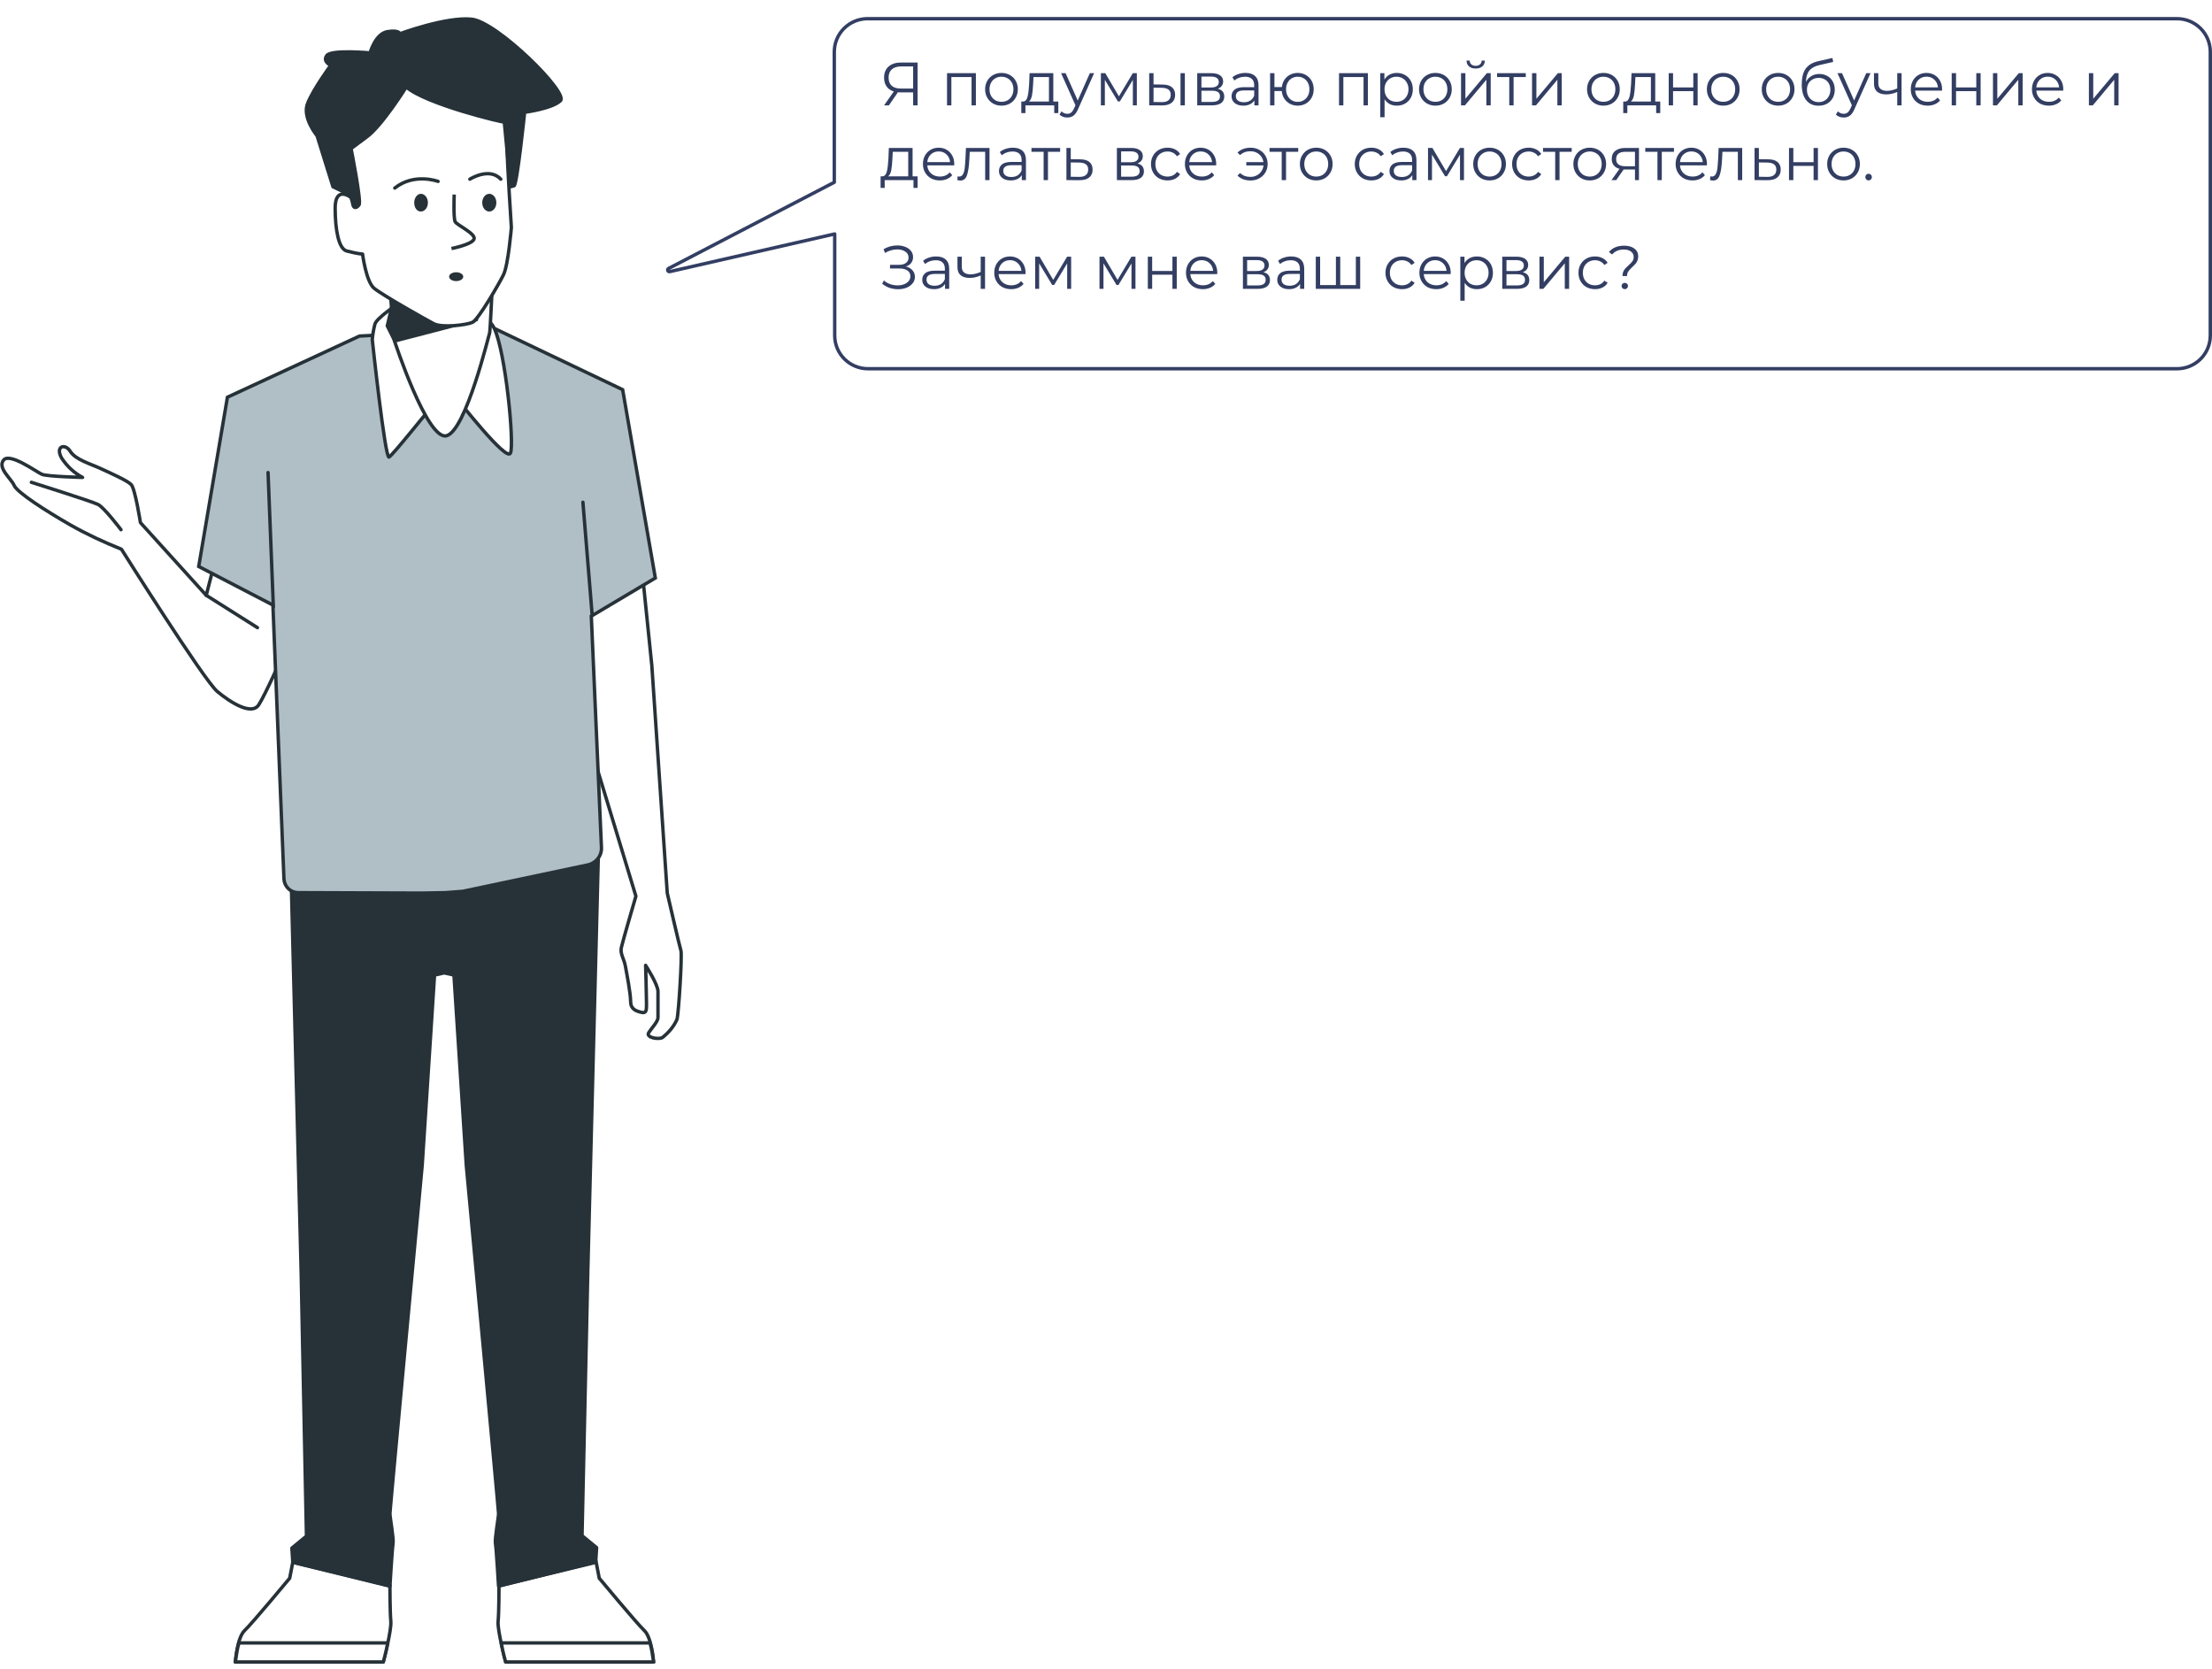 <svg width="651" height="491" viewBox="0 0 651 491" fill="none" xmlns="http://www.w3.org/2000/svg">
<path d="M86.166 459.704L85.256 464.398C85.256 464.398 74.209 477.699 72 479.786C69.79 481.872 69.27 488.914 69.27 488.914H112.808C112.808 488.914 115.278 479.786 115.018 477.047C114.758 474.309 114.758 466.615 114.758 466.615L86.166 459.704Z" fill="white" stroke="#263238" stroke-miterlimit="10"/>
<path d="M70.31 483.437C69.79 485.263 69.53 487.219 69.27 489.044H112.808C112.808 489.044 113.588 486.306 114.108 483.437H70.31Z" fill="white" stroke="#263238" stroke-linecap="round" stroke-linejoin="round"/>
<path d="M175.451 459.704L176.361 464.398C176.361 464.398 187.408 477.699 189.617 479.786C191.827 481.872 192.346 488.914 192.346 488.914H148.809C148.809 488.914 146.339 479.786 146.599 477.047C146.859 474.309 146.859 466.615 146.859 466.615L175.451 459.704Z" fill="white" stroke="#263238" stroke-miterlimit="10"/>
<path d="M191.307 483.437C191.826 485.263 192.086 487.219 192.346 489.044H148.808C148.808 489.044 148.029 486.306 147.509 483.437H191.307Z" fill="white" stroke="#263238" stroke-linecap="round" stroke-linejoin="round"/>
<path d="M172.982 374.553L176.101 251.456L131.914 242.458H129.704L85.517 251.456L88.636 374.553L90.195 452.01L85.906 455.531L86.166 459.704L114.758 466.746C114.758 466.746 115.408 455.792 115.668 454.227C115.928 452.793 114.758 446.534 114.758 445.36C114.758 444.186 124.246 342.996 124.246 342.996L127.885 286.924L130.744 286.272L133.603 286.924L137.242 342.996C137.242 342.996 146.73 444.186 146.73 445.36C146.73 446.534 145.56 452.793 145.82 454.227C146.08 455.662 146.73 466.746 146.73 466.746L175.322 459.574L175.582 455.401L171.293 451.88L172.982 374.553Z" fill="#263238" stroke="#263238" stroke-linecap="round" stroke-linejoin="round"/>
<path d="M63.812 163.045L60.693 175.172L41.328 153.786C41.328 153.786 39.769 143.746 38.599 142.572C37.429 141.398 32.751 139.312 29.632 137.878C26.512 136.443 22.224 135.27 20.664 132.792C19.105 130.314 16.115 131.358 18.195 134.878C19.754 137.226 21.834 139.182 24.303 140.486C24.303 140.486 13.906 140.225 12.347 139.573C10.787 138.921 2.859 133.053 1.04 135.4C-0.78 137.747 3.249 140.746 4.159 142.833C5.068 144.919 13.386 150.266 20.664 154.438C25.473 157.177 30.541 159.524 35.74 161.61C35.74 161.61 60.043 200.209 63.942 203.469C67.841 206.729 74.079 210.641 76.159 207.381C78.238 204.121 82.917 193.428 82.917 193.428L83.827 170.347L63.812 163.045Z" fill="white" stroke="#263238" stroke-linecap="round" stroke-linejoin="round"/>
<path d="M35.61 155.873C35.61 155.873 30.672 149.353 28.852 148.44C27.033 147.527 9.228 141.92 9.228 141.92" stroke="#263238" stroke-linecap="round" stroke-linejoin="round"/>
<path d="M60.693 175.172L75.769 184.691" stroke="#263238" stroke-linecap="round" stroke-linejoin="round"/>
<path d="M187.928 157.698L191.827 195.775L196.376 262.8C196.376 262.8 200.015 278.579 200.405 279.752C200.794 280.926 199.755 298.139 199.235 299.964C198.325 302.051 196.766 303.876 194.946 305.311C193.776 305.963 190.007 305.311 190.917 303.876C191.827 302.442 193.646 300.616 193.646 299.443V291.749C193.646 289.663 190.007 284.056 190.007 284.056C190.007 284.056 190.267 293.184 190.267 295.27C190.267 297.356 190.267 298.269 188.708 297.878C187.148 297.487 185.589 296.965 185.589 294.618C185.589 292.271 184.419 286.272 184.029 284.186C183.639 282.1 182.47 280.665 182.859 278.84C183.249 277.014 187.148 263.713 187.148 263.713L173.372 218.334L170.253 175.563L187.928 157.698Z" fill="white" stroke="#263238" stroke-linecap="round" stroke-linejoin="round"/>
<path d="M105.79 98.888L66.931 116.883L58.483 166.696L80.317 178.041L83.566 258.628C83.696 260.845 85.386 262.54 87.595 262.67L124.245 262.801L131.133 262.67L136.202 262.279L173.242 254.455C175.581 253.803 177.14 251.717 177.01 249.37L174.021 181.301L192.866 170.086L183.249 114.667L145.819 96.802L105.79 98.888Z" fill="#B0BEC5" stroke="#263238" stroke-miterlimit="10"/>
<path d="M174.281 181.04L171.552 147.788" stroke="#263238" stroke-linecap="round" stroke-linejoin="round"/>
<path d="M80.448 178.562L78.889 139.051" stroke="#263238" stroke-linecap="round" stroke-linejoin="round"/>
<path d="M117.227 89.369C117.227 89.369 110.859 93.542 110.339 95.367C109.949 96.932 109.69 98.366 109.56 99.931C109.56 99.931 113.329 135.139 114.498 134.487C115.668 133.835 125.805 121.056 127.755 118.839C129.834 116.622 133.343 116.362 134.123 117.014C134.903 117.666 149.069 136.052 150.238 133.314C151.408 130.575 148.809 103.582 145.43 96.541C142.051 89.369 120.477 86.37 117.227 89.369Z" fill="white" stroke="#263238" stroke-miterlimit="10"/>
<path d="M114.368 80.371L116.058 100.192C116.058 100.192 125.675 129.662 131.393 128.228C137.112 126.793 143.87 98.497 144.13 97.845C144.26 97.193 144.78 85.978 144.78 85.978C144.78 85.978 145.3 89.238 133.213 86.5C126.715 85.196 120.476 83.24 114.368 80.371Z" fill="white" stroke="#263238" stroke-miterlimit="10"/>
<path d="M140.231 94.063L129.184 87.021L118.657 78.545L117.228 82.197L113.979 95.889L116.188 100.322L140.231 94.063Z" fill="#263238" stroke="#263238" stroke-linecap="round" stroke-linejoin="round"/>
<path d="M101.372 37.469L103.061 57.942C103.061 57.942 98.643 54.682 98.643 61.202C98.643 67.722 99.682 73.199 102.022 73.851C103.581 74.242 105.141 74.633 106.7 74.764C106.7 74.764 107.74 82.849 110.079 84.805C112.419 86.761 125.155 93.933 127.625 95.237C130.094 96.541 137.372 95.628 139.061 94.845C140.751 94.063 146.729 83.761 148.159 80.893C149.588 78.024 150.498 66.94 150.498 66.94C150.498 66.94 149.199 47.38 149.199 41.903C149.199 36.426 149.588 31.21 146.859 27.298C144.13 23.386 133.083 17.518 121.646 19.866C110.209 22.213 100.332 24.56 101.372 37.469Z" fill="white" stroke="#263238" stroke-linecap="round" stroke-linejoin="round"/>
<path d="M133.675 57.24C133.675 57.24 133.397 64.128 133.958 65.253C134.499 66.258 140.201 68.816 139.496 70.403C138.792 71.99 132.873 73.135 132.873 73.135" stroke="#263238" stroke-miterlimit="10"/>
<path d="M128.924 53.379C128.924 53.379 121.906 50.771 116.188 55.334" stroke="#263238" stroke-linecap="round" stroke-linejoin="round"/>
<path d="M138.281 52.726C138.281 52.726 144 49.075 147.379 52.726" stroke="#263238" stroke-linecap="round" stroke-linejoin="round"/>
<path d="M125.935 59.638C125.935 61.072 125.025 62.246 123.856 62.246C122.686 62.246 121.906 61.072 121.906 59.638C121.906 58.203 122.816 57.03 123.856 57.03C125.025 57.03 125.935 58.203 125.935 59.638Z" fill="#263238"/>
<path d="M144 62.246C145.149 62.246 146.08 61.078 146.08 59.638C146.08 58.197 145.149 57.03 144 57.03C142.852 57.03 141.921 58.197 141.921 59.638C141.921 61.078 142.852 62.246 144 62.246Z" fill="#263238"/>
<path d="M134.253 82.718C135.402 82.718 136.333 82.135 136.333 81.414C136.333 80.694 135.402 80.11 134.253 80.11C133.105 80.11 132.174 80.694 132.174 81.414C132.174 82.135 133.105 82.718 134.253 82.718Z" fill="#263238"/>
<path d="M119.567 25.603C119.567 25.603 112.419 37.078 107.87 40.339L103.321 43.729C103.321 43.729 106.44 59.377 105.661 60.29C105.011 61.203 104.101 61.463 103.841 60.159C103.581 58.855 103.321 57.551 102.282 57.03C101.242 56.508 97.993 54.943 97.993 54.943L93.314 39.947C93.314 39.947 88.765 34.471 90.585 30.298C92.274 26.125 97.343 19.214 97.343 19.214C97.343 19.214 94.874 18.171 96.173 16.345C97.473 14.519 108.91 15.562 108.91 15.562C108.91 15.562 110.469 9.825 114.108 9.303C117.747 8.782 117.617 9.955 117.617 9.955C117.617 9.955 131.264 4.87 138.801 5.652C146.339 6.435 167.524 27.429 164.924 29.646C162.455 31.993 154.397 33.036 154.397 33.036C154.397 33.036 152.188 54.422 151.278 54.682L150.238 54.943L148.419 35.905C148.289 36.166 125.415 30.689 119.567 25.603Z" fill="#263238" stroke="#263238" stroke-miterlimit="10"/>
<g filter="url(#filter0_d_1111_2753)">
<path d="M192 74.437L241.036 48.941V10.271C241.036 5.148 245.194 1 250.329 1H635.706C640.842 1 645 5.148 645 10.271V93.729C645 98.852 640.842 103 635.706 103H250.452C245.316 103 241.158 98.852 241.158 93.729V63.214L192 74.437Z" fill="white"/>
<path d="M191.769 73.993C191.546 74.109 191.444 74.373 191.531 74.609C191.617 74.845 191.866 74.98 192.111 74.924L240.658 63.841V93.729C240.658 99.13 245.041 103.5 250.452 103.5H635.706C641.117 103.5 645.5 99.13 645.5 93.729V10.271C645.5 4.87 641.117 0.5 635.706 0.5H250.329C244.919 0.5 240.536 4.87 240.536 10.271V48.638L191.769 73.993Z" stroke="#333E63" stroke-linecap="round" stroke-linejoin="round"/>
</g>
<path d="M270.052 18.4V31H268.738V27.184H264.976C264.808 27.184 264.568 27.172 264.256 27.148L261.61 31H260.188L263.05 26.914C262.126 26.638 261.418 26.152 260.926 25.456C260.434 24.748 260.188 23.884 260.188 22.864C260.188 21.448 260.632 20.35 261.52 19.57C262.42 18.79 263.632 18.4 265.156 18.4H270.052ZM261.52 22.828C261.52 23.86 261.82 24.658 262.42 25.222C263.032 25.774 263.92 26.05 265.084 26.05H268.738V19.552H265.21C264.034 19.552 263.122 19.834 262.474 20.398C261.838 20.95 261.52 21.76 261.52 22.828ZM287.209 21.532V31H285.931V22.666H279.991V31H278.713V21.532H287.209ZM294.747 31.09C293.835 31.09 293.013 30.886 292.281 30.478C291.549 30.058 290.973 29.482 290.553 28.75C290.133 28.018 289.923 27.19 289.923 26.266C289.923 25.342 290.133 24.514 290.553 23.782C290.973 23.05 291.549 22.48 292.281 22.072C293.013 21.664 293.835 21.46 294.747 21.46C295.659 21.46 296.481 21.664 297.213 22.072C297.945 22.48 298.515 23.05 298.923 23.782C299.343 24.514 299.553 25.342 299.553 26.266C299.553 27.19 299.343 28.018 298.923 28.75C298.515 29.482 297.945 30.058 297.213 30.478C296.481 30.886 295.659 31.09 294.747 31.09ZM294.747 29.956C295.419 29.956 296.019 29.806 296.547 29.506C297.087 29.194 297.507 28.756 297.807 28.192C298.107 27.628 298.257 26.986 298.257 26.266C298.257 25.546 298.107 24.904 297.807 24.34C297.507 23.776 297.087 23.344 296.547 23.044C296.019 22.732 295.419 22.576 294.747 22.576C294.075 22.576 293.469 22.732 292.929 23.044C292.401 23.344 291.981 23.776 291.669 24.34C291.369 24.904 291.219 25.546 291.219 26.266C291.219 26.986 291.369 27.628 291.669 28.192C291.981 28.756 292.401 29.194 292.929 29.506C293.469 29.806 294.075 29.956 294.747 29.956ZM311.466 29.884V33.286H310.26V31H301.782V33.286H300.576V29.884H301.116C301.752 29.848 302.184 29.38 302.412 28.48C302.64 27.58 302.796 26.32 302.88 24.7L303.006 21.532H309.99V29.884H311.466ZM304.05 24.772C303.99 26.116 303.876 27.226 303.708 28.102C303.54 28.966 303.24 29.56 302.808 29.884H308.712V22.666H304.158L304.05 24.772ZM322.003 21.532L317.269 32.134C316.885 33.022 316.441 33.652 315.937 34.024C315.433 34.396 314.827 34.582 314.119 34.582C313.663 34.582 313.237 34.51 312.841 34.366C312.445 34.222 312.103 34.006 311.815 33.718L312.409 32.764C312.889 33.244 313.465 33.484 314.137 33.484C314.569 33.484 314.935 33.364 315.235 33.124C315.547 32.884 315.835 32.476 316.099 31.9L316.513 30.982L312.283 21.532H313.615L317.179 29.578L320.743 21.532H322.003ZM334.578 21.532V31H333.408V23.512L329.574 29.848H328.998L325.164 23.494V31H323.994V21.532H325.29L329.304 28.354L333.39 21.532H334.578ZM342.192 24.88C343.38 24.892 344.286 25.156 344.91 25.672C345.534 26.188 345.846 26.932 345.846 27.904C345.846 28.912 345.51 29.686 344.838 30.226C344.166 30.766 343.206 31.03 341.958 31.018L338.214 31V21.532H339.492V24.844L342.192 24.88ZM347.43 21.532H348.708V31H347.43V21.532ZM341.886 30.046C342.762 30.058 343.422 29.884 343.866 29.524C344.322 29.152 344.55 28.612 344.55 27.904C344.55 27.208 344.328 26.692 343.884 26.356C343.44 26.02 342.774 25.846 341.886 25.834L339.492 25.798V30.01L341.886 30.046ZM358.377 26.104C359.661 26.404 360.303 27.178 360.303 28.426C360.303 29.254 359.997 29.89 359.385 30.334C358.773 30.778 357.861 31 356.649 31H352.347V21.532H356.523C357.603 21.532 358.449 21.742 359.061 22.162C359.673 22.582 359.979 23.182 359.979 23.962C359.979 24.478 359.835 24.922 359.547 25.294C359.271 25.654 358.881 25.924 358.377 26.104ZM353.589 25.744H356.433C357.165 25.744 357.723 25.606 358.107 25.33C358.503 25.054 358.701 24.652 358.701 24.124C358.701 23.596 358.503 23.2 358.107 22.936C357.723 22.672 357.165 22.54 356.433 22.54H353.589V25.744ZM356.595 29.992C357.411 29.992 358.023 29.86 358.431 29.596C358.839 29.332 359.043 28.918 359.043 28.354C359.043 27.79 358.857 27.376 358.485 27.112C358.113 26.836 357.525 26.698 356.721 26.698H353.589V29.992H356.595ZM366.556 21.46C367.792 21.46 368.74 21.772 369.4 22.396C370.06 23.008 370.39 23.92 370.39 25.132V31H369.166V29.524C368.878 30.016 368.452 30.4 367.888 30.676C367.336 30.952 366.676 31.09 365.908 31.09C364.852 31.09 364.012 30.838 363.388 30.334C362.764 29.83 362.452 29.164 362.452 28.336C362.452 27.532 362.74 26.884 363.316 26.392C363.904 25.9 364.834 25.654 366.106 25.654H369.112V25.078C369.112 24.262 368.884 23.644 368.428 23.224C367.972 22.792 367.306 22.576 366.43 22.576C365.83 22.576 365.254 22.678 364.702 22.882C364.15 23.074 363.676 23.344 363.28 23.692L362.704 22.738C363.184 22.33 363.76 22.018 364.432 21.802C365.104 21.574 365.812 21.46 366.556 21.46ZM366.106 30.082C366.826 30.082 367.444 29.92 367.96 29.596C368.476 29.26 368.86 28.78 369.112 28.156V26.608H366.142C364.522 26.608 363.712 27.172 363.712 28.3C363.712 28.852 363.922 29.29 364.342 29.614C364.762 29.926 365.35 30.082 366.106 30.082ZM381.929 21.46C382.817 21.46 383.615 21.664 384.323 22.072C385.043 22.48 385.607 23.05 386.015 23.782C386.423 24.514 386.627 25.342 386.627 26.266C386.627 27.19 386.423 28.018 386.015 28.75C385.607 29.482 385.043 30.058 384.323 30.478C383.615 30.886 382.817 31.09 381.929 31.09C381.089 31.09 380.327 30.91 379.643 30.55C378.959 30.178 378.401 29.668 377.969 29.02C377.549 28.372 377.303 27.628 377.231 26.788H375.071V31H373.793V21.532H375.071V25.618H377.249C377.345 24.802 377.603 24.082 378.023 23.458C378.455 22.822 379.007 22.33 379.679 21.982C380.351 21.634 381.101 21.46 381.929 21.46ZM381.929 29.974C382.577 29.974 383.159 29.818 383.675 29.506C384.203 29.194 384.617 28.756 384.917 28.192C385.217 27.628 385.367 26.986 385.367 26.266C385.367 25.546 385.217 24.904 384.917 24.34C384.617 23.776 384.203 23.344 383.675 23.044C383.159 22.732 382.577 22.576 381.929 22.576C381.281 22.576 380.693 22.732 380.165 23.044C379.649 23.344 379.241 23.776 378.941 24.34C378.641 24.904 378.491 25.546 378.491 26.266C378.491 26.986 378.641 27.628 378.941 28.192C379.241 28.756 379.649 29.194 380.165 29.506C380.693 29.818 381.281 29.974 381.929 29.974ZM402.574 21.532V31H401.296V22.666H395.356V31H394.078V21.532H402.574ZM411.085 21.46C411.973 21.46 412.777 21.664 413.497 22.072C414.217 22.468 414.781 23.032 415.189 23.764C415.597 24.496 415.801 25.33 415.801 26.266C415.801 27.214 415.597 28.054 415.189 28.786C414.781 29.518 414.217 30.088 413.497 30.496C412.789 30.892 411.985 31.09 411.085 31.09C410.317 31.09 409.621 30.934 408.997 30.622C408.385 30.298 407.881 29.83 407.485 29.218V34.492H406.207V21.532H407.431V23.404C407.815 22.78 408.319 22.3 408.943 21.964C409.579 21.628 410.293 21.46 411.085 21.46ZM410.995 29.956C411.655 29.956 412.255 29.806 412.795 29.506C413.335 29.194 413.755 28.756 414.055 28.192C414.367 27.628 414.523 26.986 414.523 26.266C414.523 25.546 414.367 24.91 414.055 24.358C413.755 23.794 413.335 23.356 412.795 23.044C412.255 22.732 411.655 22.576 410.995 22.576C410.323 22.576 409.717 22.732 409.177 23.044C408.649 23.356 408.229 23.794 407.917 24.358C407.617 24.91 407.467 25.546 407.467 26.266C407.467 26.986 407.617 27.628 407.917 28.192C408.229 28.756 408.649 29.194 409.177 29.506C409.717 29.806 410.323 29.956 410.995 29.956ZM422.453 31.09C421.541 31.09 420.719 30.886 419.987 30.478C419.255 30.058 418.679 29.482 418.259 28.75C417.839 28.018 417.629 27.19 417.629 26.266C417.629 25.342 417.839 24.514 418.259 23.782C418.679 23.05 419.255 22.48 419.987 22.072C420.719 21.664 421.541 21.46 422.453 21.46C423.365 21.46 424.187 21.664 424.919 22.072C425.651 22.48 426.221 23.05 426.629 23.782C427.049 24.514 427.259 25.342 427.259 26.266C427.259 27.19 427.049 28.018 426.629 28.75C426.221 29.482 425.651 30.058 424.919 30.478C424.187 30.886 423.365 31.09 422.453 31.09ZM422.453 29.956C423.125 29.956 423.725 29.806 424.253 29.506C424.793 29.194 425.213 28.756 425.513 28.192C425.813 27.628 425.963 26.986 425.963 26.266C425.963 25.546 425.813 24.904 425.513 24.34C425.213 23.776 424.793 23.344 424.253 23.044C423.725 22.732 423.125 22.576 422.453 22.576C421.781 22.576 421.175 22.732 420.635 23.044C420.107 23.344 419.687 23.776 419.375 24.34C419.075 24.904 418.925 25.546 418.925 26.266C418.925 26.986 419.075 27.628 419.375 28.192C419.687 28.756 420.107 29.194 420.635 29.506C421.175 29.806 421.781 29.956 422.453 29.956ZM429.99 21.532H431.268V29.056L437.586 21.532H438.72V31H437.442V23.476L431.142 31H429.99V21.532ZM434.292 20.164C433.476 20.164 432.828 19.96 432.348 19.552C431.868 19.144 431.622 18.568 431.61 17.824H432.528C432.54 18.292 432.708 18.67 433.032 18.958C433.356 19.234 433.776 19.372 434.292 19.372C434.808 19.372 435.228 19.234 435.552 18.958C435.888 18.67 436.062 18.292 436.074 17.824H436.992C436.98 18.568 436.728 19.144 436.236 19.552C435.756 19.96 435.108 20.164 434.292 20.164ZM449.042 22.666H445.46V31H444.182V22.666H440.6V21.532H449.042V22.666ZM450.89 21.532H452.168V29.056L458.486 21.532H459.62V31H458.342V23.476L452.042 31H450.89V21.532ZM471.9 31.09C470.988 31.09 470.166 30.886 469.434 30.478C468.702 30.058 468.126 29.482 467.706 28.75C467.286 28.018 467.076 27.19 467.076 26.266C467.076 25.342 467.286 24.514 467.706 23.782C468.126 23.05 468.702 22.48 469.434 22.072C470.166 21.664 470.988 21.46 471.9 21.46C472.812 21.46 473.634 21.664 474.366 22.072C475.098 22.48 475.668 23.05 476.076 23.782C476.496 24.514 476.706 25.342 476.706 26.266C476.706 27.19 476.496 28.018 476.076 28.75C475.668 29.482 475.098 30.058 474.366 30.478C473.634 30.886 472.812 31.09 471.9 31.09ZM471.9 29.956C472.572 29.956 473.172 29.806 473.7 29.506C474.24 29.194 474.66 28.756 474.96 28.192C475.26 27.628 475.41 26.986 475.41 26.266C475.41 25.546 475.26 24.904 474.96 24.34C474.66 23.776 474.24 23.344 473.7 23.044C473.172 22.732 472.572 22.576 471.9 22.576C471.228 22.576 470.622 22.732 470.082 23.044C469.554 23.344 469.134 23.776 468.822 24.34C468.522 24.904 468.372 25.546 468.372 26.266C468.372 26.986 468.522 27.628 468.822 28.192C469.134 28.756 469.554 29.194 470.082 29.506C470.622 29.806 471.228 29.956 471.9 29.956ZM488.618 29.884V33.286H487.412V31H478.934V33.286H477.728V29.884H478.268C478.904 29.848 479.336 29.38 479.564 28.48C479.792 27.58 479.948 26.32 480.032 24.7L480.158 21.532H487.142V29.884H488.618ZM481.202 24.772C481.142 26.116 481.028 27.226 480.86 28.102C480.692 28.966 480.392 29.56 479.96 29.884H485.864V22.666H481.31L481.202 24.772ZM491.109 21.532H492.387V25.726H498.345V21.532H499.623V31H498.345V26.824H492.387V31H491.109V21.532ZM507.162 31.09C506.25 31.09 505.428 30.886 504.696 30.478C503.964 30.058 503.388 29.482 502.968 28.75C502.548 28.018 502.338 27.19 502.338 26.266C502.338 25.342 502.548 24.514 502.968 23.782C503.388 23.05 503.964 22.48 504.696 22.072C505.428 21.664 506.25 21.46 507.162 21.46C508.074 21.46 508.896 21.664 509.628 22.072C510.36 22.48 510.93 23.05 511.338 23.782C511.758 24.514 511.968 25.342 511.968 26.266C511.968 27.19 511.758 28.018 511.338 28.75C510.93 29.482 510.36 30.058 509.628 30.478C508.896 30.886 508.074 31.09 507.162 31.09ZM507.162 29.956C507.834 29.956 508.434 29.806 508.962 29.506C509.502 29.194 509.922 28.756 510.222 28.192C510.522 27.628 510.672 26.986 510.672 26.266C510.672 25.546 510.522 24.904 510.222 24.34C509.922 23.776 509.502 23.344 508.962 23.044C508.434 22.732 507.834 22.576 507.162 22.576C506.49 22.576 505.884 22.732 505.344 23.044C504.816 23.344 504.396 23.776 504.083 24.34C503.784 24.904 503.634 25.546 503.634 26.266C503.634 26.986 503.784 27.628 504.083 28.192C504.396 28.756 504.816 29.194 505.344 29.506C505.884 29.806 506.49 29.956 507.162 29.956ZM523.316 31.09C522.404 31.09 521.582 30.886 520.85 30.478C520.118 30.058 519.542 29.482 519.122 28.75C518.702 28.018 518.492 27.19 518.492 26.266C518.492 25.342 518.702 24.514 519.122 23.782C519.542 23.05 520.118 22.48 520.85 22.072C521.582 21.664 522.404 21.46 523.316 21.46C524.228 21.46 525.05 21.664 525.782 22.072C526.514 22.48 527.084 23.05 527.492 23.782C527.912 24.514 528.122 25.342 528.122 26.266C528.122 27.19 527.912 28.018 527.492 28.75C527.084 29.482 526.514 30.058 525.782 30.478C525.05 30.886 524.228 31.09 523.316 31.09ZM523.316 29.956C523.988 29.956 524.588 29.806 525.116 29.506C525.656 29.194 526.076 28.756 526.376 28.192C526.676 27.628 526.826 26.986 526.826 26.266C526.826 25.546 526.676 24.904 526.376 24.34C526.076 23.776 525.656 23.344 525.116 23.044C524.588 22.732 523.988 22.576 523.316 22.576C522.644 22.576 522.038 22.732 521.498 23.044C520.97 23.344 520.55 23.776 520.238 24.34C519.938 24.904 519.788 25.546 519.788 26.266C519.788 26.986 519.938 27.628 520.238 28.192C520.55 28.756 520.97 29.194 521.498 29.506C522.038 29.806 522.644 29.956 523.316 29.956ZM535.443 21.766C536.319 21.766 537.099 21.964 537.783 22.36C538.479 22.744 539.019 23.29 539.403 23.998C539.787 24.694 539.979 25.492 539.979 26.392C539.979 27.316 539.775 28.138 539.367 28.858C538.971 29.566 538.413 30.118 537.693 30.514C536.973 30.91 536.145 31.108 535.209 31.108C533.637 31.108 532.419 30.556 531.555 29.452C530.691 28.348 530.259 26.824 530.259 24.88C530.259 22.852 530.643 21.298 531.411 20.218C532.191 19.138 533.403 18.406 535.047 18.022L539.295 17.05L539.511 18.22L535.515 19.138C534.159 19.438 533.163 19.972 532.527 20.74C531.891 21.496 531.543 22.618 531.483 24.106C531.867 23.374 532.401 22.804 533.085 22.396C533.769 21.976 534.555 21.766 535.443 21.766ZM535.245 30.046C535.905 30.046 536.493 29.896 537.009 29.596C537.537 29.284 537.945 28.852 538.233 28.3C538.533 27.748 538.683 27.124 538.683 26.428C538.683 25.732 538.539 25.12 538.251 24.592C537.963 24.064 537.555 23.656 537.027 23.368C536.511 23.068 535.917 22.918 535.245 22.918C534.573 22.918 533.973 23.068 533.445 23.368C532.929 23.656 532.521 24.064 532.221 24.592C531.933 25.12 531.789 25.732 531.789 26.428C531.789 27.124 531.933 27.748 532.221 28.3C532.521 28.852 532.935 29.284 533.463 29.596C533.991 29.896 534.585 30.046 535.245 30.046ZM550.501 21.532L545.767 32.134C545.383 33.022 544.939 33.652 544.435 34.024C543.931 34.396 543.325 34.582 542.617 34.582C542.161 34.582 541.735 34.51 541.339 34.366C540.943 34.222 540.601 34.006 540.313 33.718L540.907 32.764C541.387 33.244 541.963 33.484 542.635 33.484C543.067 33.484 543.433 33.364 543.733 33.124C544.045 32.884 544.333 32.476 544.597 31.9L545.011 30.982L540.781 21.532H542.113L545.677 29.578L549.241 21.532H550.501ZM559.638 21.532V31H558.36V27.058C557.268 27.538 556.194 27.778 555.138 27.778C553.998 27.778 553.11 27.52 552.474 27.004C551.838 26.476 551.52 25.69 551.52 24.646V21.532H552.798V24.574C552.798 25.282 553.026 25.822 553.482 26.194C553.938 26.554 554.568 26.734 555.372 26.734C556.26 26.734 557.256 26.5 558.36 26.032V21.532H559.638ZM571.547 26.662H563.627C563.699 27.646 564.077 28.444 564.761 29.056C565.445 29.656 566.309 29.956 567.353 29.956C567.941 29.956 568.481 29.854 568.973 29.65C569.465 29.434 569.891 29.122 570.251 28.714L570.971 29.542C570.551 30.046 570.023 30.43 569.387 30.694C568.763 30.958 568.073 31.09 567.317 31.09C566.345 31.09 565.481 30.886 564.725 30.478C563.981 30.058 563.399 29.482 562.979 28.75C562.559 28.018 562.349 27.19 562.349 26.266C562.349 25.342 562.547 24.514 562.943 23.782C563.351 23.05 563.903 22.48 564.599 22.072C565.307 21.664 566.099 21.46 566.975 21.46C567.851 21.46 568.637 21.664 569.333 22.072C570.029 22.48 570.575 23.05 570.971 23.782C571.367 24.502 571.565 25.33 571.565 26.266L571.547 26.662ZM566.975 22.558C566.063 22.558 565.295 22.852 564.671 23.44C564.059 24.016 563.711 24.772 563.627 25.708H570.341C570.257 24.772 569.903 24.016 569.279 23.44C568.667 22.852 567.899 22.558 566.975 22.558ZM574.394 21.532H575.672V25.726H581.63V21.532H582.908V31H581.63V26.824H575.672V31H574.394V21.532ZM586.541 21.532H587.819V29.056L594.137 21.532H595.271V31H593.993V23.476L587.693 31H586.541V21.532ZM607.213 26.662H599.293C599.365 27.646 599.743 28.444 600.427 29.056C601.111 29.656 601.975 29.956 603.019 29.956C603.607 29.956 604.147 29.854 604.639 29.65C605.131 29.434 605.557 29.122 605.917 28.714L606.637 29.542C606.217 30.046 605.689 30.43 605.053 30.694C604.429 30.958 603.739 31.09 602.983 31.09C602.011 31.09 601.147 30.886 600.391 30.478C599.647 30.058 599.065 29.482 598.645 28.75C598.225 28.018 598.015 27.19 598.015 26.266C598.015 25.342 598.213 24.514 598.609 23.782C599.017 23.05 599.569 22.48 600.265 22.072C600.973 21.664 601.765 21.46 602.641 21.46C603.517 21.46 604.303 21.664 604.999 22.072C605.695 22.48 606.241 23.05 606.637 23.782C607.033 24.502 607.231 25.33 607.231 26.266L607.213 26.662ZM602.641 22.558C601.729 22.558 600.961 22.852 600.337 23.44C599.725 24.016 599.377 24.772 599.293 25.708H606.007C605.923 24.772 605.569 24.016 604.945 23.44C604.333 22.852 603.565 22.558 602.641 22.558ZM614.771 21.532H616.049V29.056L622.367 21.532H623.501V31H622.223V23.476L615.923 31H614.771V21.532ZM270.052 51.884V55.286H268.846V53H260.368V55.286H259.162V51.884H259.702C260.338 51.848 260.77 51.38 260.998 50.48C261.226 49.58 261.382 48.32 261.466 46.7L261.592 43.532H268.576V51.884H270.052ZM262.636 46.772C262.576 48.116 262.462 49.226 262.294 50.102C262.126 50.966 261.826 51.56 261.394 51.884H267.298V44.666H262.744L262.636 46.772ZM280.823 48.662H272.903C272.975 49.646 273.353 50.444 274.037 51.056C274.721 51.656 275.585 51.956 276.629 51.956C277.217 51.956 277.757 51.854 278.249 51.65C278.741 51.434 279.167 51.122 279.527 50.714L280.247 51.542C279.827 52.046 279.299 52.43 278.663 52.694C278.039 52.958 277.349 53.09 276.593 53.09C275.621 53.09 274.757 52.886 274.001 52.478C273.257 52.058 272.675 51.482 272.255 50.75C271.835 50.018 271.625 49.19 271.625 48.266C271.625 47.342 271.823 46.514 272.219 45.782C272.627 45.05 273.179 44.48 273.875 44.072C274.583 43.664 275.375 43.46 276.251 43.46C277.127 43.46 277.913 43.664 278.609 44.072C279.305 44.48 279.851 45.05 280.247 45.782C280.643 46.502 280.841 47.33 280.841 48.266L280.823 48.662ZM276.251 44.558C275.339 44.558 274.571 44.852 273.947 45.44C273.335 46.016 272.987 46.772 272.903 47.708H279.617C279.533 46.772 279.179 46.016 278.555 45.44C277.943 44.852 277.175 44.558 276.251 44.558ZM291.216 43.532V53H289.938V44.666H285.402L285.276 47.006C285.18 48.974 284.952 50.486 284.592 51.542C284.232 52.598 283.59 53.126 282.666 53.126C282.414 53.126 282.108 53.078 281.748 52.982L281.838 51.884C282.054 51.932 282.204 51.956 282.288 51.956C282.78 51.956 283.152 51.728 283.404 51.272C283.656 50.816 283.824 50.252 283.908 49.58C283.992 48.908 284.064 48.02 284.124 46.916L284.286 43.532H291.216ZM298.107 43.46C299.343 43.46 300.291 43.772 300.951 44.396C301.611 45.008 301.941 45.92 301.941 47.132V53H300.717V51.524C300.429 52.016 300.003 52.4 299.439 52.676C298.887 52.952 298.227 53.09 297.459 53.09C296.403 53.09 295.563 52.838 294.939 52.334C294.315 51.83 294.003 51.164 294.003 50.336C294.003 49.532 294.291 48.884 294.867 48.392C295.455 47.9 296.385 47.654 297.657 47.654H300.663V47.078C300.663 46.262 300.435 45.644 299.979 45.224C299.523 44.792 298.857 44.576 297.981 44.576C297.381 44.576 296.805 44.678 296.253 44.882C295.701 45.074 295.227 45.344 294.831 45.692L294.255 44.738C294.735 44.33 295.311 44.018 295.983 43.802C296.655 43.574 297.363 43.46 298.107 43.46ZM297.657 52.082C298.377 52.082 298.995 51.92 299.511 51.596C300.027 51.26 300.411 50.78 300.663 50.156V48.608H297.693C296.073 48.608 295.263 49.172 295.263 50.3C295.263 50.852 295.473 51.29 295.893 51.614C296.313 51.926 296.901 52.082 297.657 52.082ZM312.003 44.666H308.421V53H307.143V44.666H303.561V43.532H312.003V44.666ZM317.919 46.88C319.107 46.892 320.007 47.156 320.619 47.672C321.243 48.188 321.555 48.932 321.555 49.904C321.555 50.912 321.219 51.686 320.547 52.226C319.887 52.766 318.927 53.03 317.667 53.018L313.851 53V43.532H315.129V46.844L317.919 46.88ZM317.595 52.046C318.471 52.058 319.131 51.884 319.575 51.524C320.031 51.152 320.259 50.612 320.259 49.904C320.259 49.208 320.037 48.692 319.593 48.356C319.149 48.02 318.483 47.846 317.595 47.834L315.129 47.798V52.01L317.595 52.046ZM334.735 48.104C336.019 48.404 336.661 49.178 336.661 50.426C336.661 51.254 336.355 51.89 335.743 52.334C335.131 52.778 334.219 53 333.007 53H328.705V43.532H332.881C333.961 43.532 334.807 43.742 335.419 44.162C336.031 44.582 336.337 45.182 336.337 45.962C336.337 46.478 336.193 46.922 335.905 47.294C335.629 47.654 335.239 47.924 334.735 48.104ZM329.947 47.744H332.791C333.523 47.744 334.081 47.606 334.465 47.33C334.861 47.054 335.059 46.652 335.059 46.124C335.059 45.596 334.861 45.2 334.465 44.936C334.081 44.672 333.523 44.54 332.791 44.54H329.947V47.744ZM332.953 51.992C333.769 51.992 334.381 51.86 334.789 51.596C335.197 51.332 335.401 50.918 335.401 50.354C335.401 49.79 335.215 49.376 334.843 49.112C334.471 48.836 333.883 48.698 333.079 48.698H329.947V51.992H332.953ZM343.616 53.09C342.68 53.09 341.84 52.886 341.096 52.478C340.364 52.07 339.788 51.5 339.368 50.768C338.948 50.024 338.738 49.19 338.738 48.266C338.738 47.342 338.948 46.514 339.368 45.782C339.788 45.05 340.364 44.48 341.096 44.072C341.84 43.664 342.68 43.46 343.616 43.46C344.432 43.46 345.158 43.622 345.794 43.946C346.442 44.258 346.952 44.72 347.324 45.332L346.37 45.98C346.058 45.512 345.662 45.164 345.182 44.936C344.702 44.696 344.18 44.576 343.616 44.576C342.932 44.576 342.314 44.732 341.762 45.044C341.222 45.344 340.796 45.776 340.484 46.34C340.184 46.904 340.034 47.546 340.034 48.266C340.034 48.998 340.184 49.646 340.484 50.21C340.796 50.762 341.222 51.194 341.762 51.506C342.314 51.806 342.932 51.956 343.616 51.956C344.18 51.956 344.702 51.842 345.182 51.614C345.662 51.386 346.058 51.038 346.37 50.57L347.324 51.218C346.952 51.83 346.442 52.298 345.794 52.622C345.146 52.934 344.42 53.09 343.616 53.09ZM357.92 48.662H350C350.072 49.646 350.45 50.444 351.134 51.056C351.818 51.656 352.682 51.956 353.726 51.956C354.314 51.956 354.854 51.854 355.346 51.65C355.838 51.434 356.264 51.122 356.624 50.714L357.344 51.542C356.924 52.046 356.396 52.43 355.76 52.694C355.136 52.958 354.446 53.09 353.69 53.09C352.718 53.09 351.854 52.886 351.098 52.478C350.354 52.058 349.772 51.482 349.352 50.75C348.932 50.018 348.722 49.19 348.722 48.266C348.722 47.342 348.92 46.514 349.316 45.782C349.724 45.05 350.276 44.48 350.972 44.072C351.68 43.664 352.472 43.46 353.348 43.46C354.224 43.46 355.01 43.664 355.706 44.072C356.402 44.48 356.948 45.05 357.344 45.782C357.74 46.502 357.938 47.33 357.938 48.266L357.92 48.662ZM353.348 44.558C352.436 44.558 351.668 44.852 351.044 45.44C350.432 46.016 350.084 46.772 350 47.708H356.714C356.63 46.772 356.276 46.016 355.652 45.44C355.04 44.852 354.272 44.558 353.348 44.558ZM368.052 43.46C369 43.46 369.852 43.67 370.608 44.09C371.376 44.498 371.976 45.068 372.408 45.8C372.852 46.532 373.074 47.354 373.074 48.266C373.074 49.178 372.852 50.006 372.408 50.75C371.976 51.482 371.376 52.058 370.608 52.478C369.852 52.898 369 53.108 368.052 53.108C367.26 53.108 366.534 52.988 365.874 52.748C365.214 52.496 364.656 52.136 364.2 51.668L364.956 50.912C365.76 51.668 366.774 52.046 367.998 52.046C368.682 52.046 369.3 51.902 369.852 51.614C370.416 51.326 370.872 50.924 371.22 50.408C371.58 49.892 371.79 49.316 371.85 48.68H366.792V47.708H371.832C371.7 46.76 371.28 45.992 370.572 45.404C369.864 44.804 369.006 44.504 367.998 44.504C366.774 44.504 365.76 44.882 364.956 45.638L364.2 44.9C364.656 44.432 365.214 44.078 365.874 43.838C366.534 43.586 367.26 43.46 368.052 43.46ZM382.07 44.666H378.488V53H377.21V44.666H373.628V43.532H382.07V44.666ZM387.384 53.09C386.472 53.09 385.65 52.886 384.918 52.478C384.186 52.058 383.61 51.482 383.19 50.75C382.77 50.018 382.56 49.19 382.56 48.266C382.56 47.342 382.77 46.514 383.19 45.782C383.61 45.05 384.186 44.48 384.918 44.072C385.65 43.664 386.472 43.46 387.384 43.46C388.296 43.46 389.118 43.664 389.85 44.072C390.582 44.48 391.152 45.05 391.56 45.782C391.98 46.514 392.19 47.342 392.19 48.266C392.19 49.19 391.98 50.018 391.56 50.75C391.152 51.482 390.582 52.058 389.85 52.478C389.118 52.886 388.296 53.09 387.384 53.09ZM387.384 51.956C388.056 51.956 388.656 51.806 389.184 51.506C389.724 51.194 390.144 50.756 390.444 50.192C390.744 49.628 390.894 48.986 390.894 48.266C390.894 47.546 390.744 46.904 390.444 46.34C390.144 45.776 389.724 45.344 389.184 45.044C388.656 44.732 388.056 44.576 387.384 44.576C386.712 44.576 386.106 44.732 385.566 45.044C385.038 45.344 384.618 45.776 384.306 46.34C384.006 46.904 383.856 47.546 383.856 48.266C383.856 48.986 384.006 49.628 384.306 50.192C384.618 50.756 385.038 51.194 385.566 51.506C386.106 51.806 386.712 51.956 387.384 51.956ZM403.592 53.09C402.656 53.09 401.816 52.886 401.072 52.478C400.34 52.07 399.764 51.5 399.344 50.768C398.924 50.024 398.714 49.19 398.714 48.266C398.714 47.342 398.924 46.514 399.344 45.782C399.764 45.05 400.34 44.48 401.072 44.072C401.816 43.664 402.656 43.46 403.592 43.46C404.408 43.46 405.134 43.622 405.77 43.946C406.418 44.258 406.928 44.72 407.3 45.332L406.346 45.98C406.034 45.512 405.638 45.164 405.158 44.936C404.678 44.696 404.156 44.576 403.592 44.576C402.908 44.576 402.29 44.732 401.738 45.044C401.198 45.344 400.772 45.776 400.46 46.34C400.16 46.904 400.01 47.546 400.01 48.266C400.01 48.998 400.16 49.646 400.46 50.21C400.772 50.762 401.198 51.194 401.738 51.506C402.29 51.806 402.908 51.956 403.592 51.956C404.156 51.956 404.678 51.842 405.158 51.614C405.638 51.386 406.034 51.038 406.346 50.57L407.3 51.218C406.928 51.83 406.418 52.298 405.77 52.622C405.122 52.934 404.396 53.09 403.592 53.09ZM413.033 43.46C414.269 43.46 415.217 43.772 415.877 44.396C416.537 45.008 416.867 45.92 416.867 47.132V53H415.643V51.524C415.355 52.016 414.929 52.4 414.365 52.676C413.813 52.952 413.153 53.09 412.385 53.09C411.329 53.09 410.489 52.838 409.865 52.334C409.241 51.83 408.929 51.164 408.929 50.336C408.929 49.532 409.217 48.884 409.793 48.392C410.381 47.9 411.311 47.654 412.583 47.654H415.589V47.078C415.589 46.262 415.361 45.644 414.905 45.224C414.449 44.792 413.783 44.576 412.907 44.576C412.307 44.576 411.731 44.678 411.179 44.882C410.627 45.074 410.153 45.344 409.757 45.692L409.181 44.738C409.661 44.33 410.237 44.018 410.909 43.802C411.581 43.574 412.289 43.46 413.033 43.46ZM412.583 52.082C413.303 52.082 413.921 51.92 414.437 51.596C414.953 51.26 415.337 50.78 415.589 50.156V48.608H412.619C410.999 48.608 410.189 49.172 410.189 50.3C410.189 50.852 410.399 51.29 410.819 51.614C411.239 51.926 411.827 52.082 412.583 52.082ZM430.853 43.532V53H429.683V45.512L425.849 51.848H425.273L421.439 45.494V53H420.269V43.532H421.565L425.579 50.354L429.665 43.532H430.853ZM438.396 53.09C437.484 53.09 436.662 52.886 435.93 52.478C435.198 52.058 434.622 51.482 434.202 50.75C433.782 50.018 433.572 49.19 433.572 48.266C433.572 47.342 433.782 46.514 434.202 45.782C434.622 45.05 435.198 44.48 435.93 44.072C436.662 43.664 437.484 43.46 438.396 43.46C439.308 43.46 440.13 43.664 440.862 44.072C441.594 44.48 442.164 45.05 442.572 45.782C442.992 46.514 443.202 47.342 443.202 48.266C443.202 49.19 442.992 50.018 442.572 50.75C442.164 51.482 441.594 52.058 440.862 52.478C440.13 52.886 439.308 53.09 438.396 53.09ZM438.396 51.956C439.068 51.956 439.668 51.806 440.196 51.506C440.736 51.194 441.156 50.756 441.456 50.192C441.756 49.628 441.906 48.986 441.906 48.266C441.906 47.546 441.756 46.904 441.456 46.34C441.156 45.776 440.736 45.344 440.196 45.044C439.668 44.732 439.068 44.576 438.396 44.576C437.724 44.576 437.118 44.732 436.578 45.044C436.05 45.344 435.63 45.776 435.318 46.34C435.018 46.904 434.868 47.546 434.868 48.266C434.868 48.986 435.018 49.628 435.318 50.192C435.63 50.756 436.05 51.194 436.578 51.506C437.118 51.806 437.724 51.956 438.396 51.956ZM449.893 53.09C448.957 53.09 448.117 52.886 447.373 52.478C446.641 52.07 446.065 51.5 445.645 50.768C445.225 50.024 445.015 49.19 445.015 48.266C445.015 47.342 445.225 46.514 445.645 45.782C446.065 45.05 446.641 44.48 447.373 44.072C448.117 43.664 448.957 43.46 449.893 43.46C450.709 43.46 451.435 43.622 452.071 43.946C452.719 44.258 453.229 44.72 453.601 45.332L452.647 45.98C452.335 45.512 451.939 45.164 451.459 44.936C450.979 44.696 450.457 44.576 449.893 44.576C449.209 44.576 448.591 44.732 448.039 45.044C447.499 45.344 447.073 45.776 446.761 46.34C446.461 46.904 446.311 47.546 446.311 48.266C446.311 48.998 446.461 49.646 446.761 50.21C447.073 50.762 447.499 51.194 448.039 51.506C448.591 51.806 449.209 51.956 449.893 51.956C450.457 51.956 450.979 51.842 451.459 51.614C451.939 51.386 452.335 51.038 452.647 50.57L453.601 51.218C453.229 51.83 452.719 52.298 452.071 52.622C451.423 52.934 450.697 53.09 449.893 53.09ZM462.56 44.666H458.978V53H457.7V44.666H454.118V43.532H462.56V44.666ZM467.874 53.09C466.962 53.09 466.14 52.886 465.408 52.478C464.676 52.058 464.1 51.482 463.68 50.75C463.26 50.018 463.05 49.19 463.05 48.266C463.05 47.342 463.26 46.514 463.68 45.782C464.1 45.05 464.676 44.48 465.408 44.072C466.14 43.664 466.962 43.46 467.874 43.46C468.786 43.46 469.608 43.664 470.34 44.072C471.072 44.48 471.642 45.05 472.05 45.782C472.47 46.514 472.68 47.342 472.68 48.266C472.68 49.19 472.47 50.018 472.05 50.75C471.642 51.482 471.072 52.058 470.34 52.478C469.608 52.886 468.786 53.09 467.874 53.09ZM467.874 51.956C468.546 51.956 469.146 51.806 469.674 51.506C470.214 51.194 470.634 50.756 470.934 50.192C471.234 49.628 471.384 48.986 471.384 48.266C471.384 47.546 471.234 46.904 470.934 46.34C470.634 45.776 470.214 45.344 469.674 45.044C469.146 44.732 468.546 44.576 467.874 44.576C467.202 44.576 466.596 44.732 466.056 45.044C465.528 45.344 465.108 45.776 464.796 46.34C464.496 46.904 464.346 47.546 464.346 48.266C464.346 48.986 464.496 49.628 464.796 50.192C465.108 50.756 465.528 51.194 466.056 51.506C466.596 51.806 467.202 51.956 467.874 51.956ZM482.35 43.532V53H481.18V49.868H478.21H477.85L475.654 53H474.268L476.626 49.688C475.894 49.484 475.33 49.136 474.934 48.644C474.538 48.152 474.34 47.528 474.34 46.772C474.34 45.716 474.7 44.912 475.42 44.36C476.14 43.808 477.124 43.532 478.372 43.532H482.35ZM475.636 46.808C475.636 48.212 476.53 48.914 478.318 48.914H481.18V44.666H478.408C476.56 44.666 475.636 45.38 475.636 46.808ZM492.654 44.666H489.072V53H487.794V44.666H484.212V43.532H492.654V44.666ZM502.342 48.662H494.422C494.494 49.646 494.872 50.444 495.556 51.056C496.24 51.656 497.104 51.956 498.148 51.956C498.736 51.956 499.276 51.854 499.768 51.65C500.26 51.434 500.686 51.122 501.046 50.714L501.766 51.542C501.346 52.046 500.818 52.43 500.182 52.694C499.558 52.958 498.868 53.09 498.112 53.09C497.14 53.09 496.276 52.886 495.52 52.478C494.776 52.058 494.194 51.482 493.774 50.75C493.354 50.018 493.144 49.19 493.144 48.266C493.144 47.342 493.342 46.514 493.738 45.782C494.146 45.05 494.698 44.48 495.394 44.072C496.102 43.664 496.894 43.46 497.77 43.46C498.646 43.46 499.432 43.664 500.128 44.072C500.824 44.48 501.37 45.05 501.766 45.782C502.162 46.502 502.36 47.33 502.36 48.266L502.342 48.662ZM497.77 44.558C496.858 44.558 496.09 44.852 495.466 45.44C494.854 46.016 494.506 46.772 494.422 47.708H501.136C501.052 46.772 500.698 46.016 500.074 45.44C499.462 44.852 498.694 44.558 497.77 44.558ZM512.736 43.532V53H511.458V44.666H506.922L506.796 47.006C506.7 48.974 506.472 50.486 506.112 51.542C505.752 52.598 505.11 53.126 504.186 53.126C503.934 53.126 503.628 53.078 503.268 52.982L503.358 51.884C503.574 51.932 503.724 51.956 503.808 51.956C504.3 51.956 504.672 51.728 504.924 51.272C505.176 50.816 505.344 50.252 505.428 49.58C505.512 48.908 505.584 48.02 505.644 46.916L505.806 43.532H512.736ZM520.437 46.88C521.625 46.892 522.525 47.156 523.137 47.672C523.761 48.188 524.073 48.932 524.073 49.904C524.073 50.912 523.737 51.686 523.065 52.226C522.405 52.766 521.445 53.03 520.185 53.018L516.369 53V43.532H517.647V46.844L520.437 46.88ZM520.113 52.046C520.989 52.058 521.649 51.884 522.093 51.524C522.549 51.152 522.777 50.612 522.777 49.904C522.777 49.208 522.555 48.692 522.111 48.356C521.667 48.02 521.001 47.846 520.113 47.834L517.647 47.798V52.01L520.113 52.046ZM526.511 43.532H527.789V47.726H533.747V43.532H535.025V53H533.747V48.824H527.789V53H526.511V43.532ZM542.564 53.09C541.652 53.09 540.83 52.886 540.098 52.478C539.366 52.058 538.79 51.482 538.37 50.75C537.95 50.018 537.74 49.19 537.74 48.266C537.74 47.342 537.95 46.514 538.37 45.782C538.79 45.05 539.366 44.48 540.098 44.072C540.83 43.664 541.652 43.46 542.564 43.46C543.476 43.46 544.298 43.664 545.03 44.072C545.762 44.48 546.332 45.05 546.74 45.782C547.16 46.514 547.37 47.342 547.37 48.266C547.37 49.19 547.16 50.018 546.74 50.75C546.332 51.482 545.762 52.058 545.03 52.478C544.298 52.886 543.476 53.09 542.564 53.09ZM542.564 51.956C543.236 51.956 543.836 51.806 544.364 51.506C544.904 51.194 545.324 50.756 545.624 50.192C545.924 49.628 546.074 48.986 546.074 48.266C546.074 47.546 545.924 46.904 545.624 46.34C545.324 45.776 544.904 45.344 544.364 45.044C543.836 44.732 543.236 44.576 542.564 44.576C541.892 44.576 541.286 44.732 540.746 45.044C540.218 45.344 539.798 45.776 539.486 46.34C539.186 46.904 539.036 47.546 539.036 48.266C539.036 48.986 539.186 49.628 539.486 50.192C539.798 50.756 540.218 51.194 540.746 51.506C541.286 51.806 541.892 51.956 542.564 51.956ZM549.928 53.09C549.664 53.09 549.436 52.994 549.244 52.802C549.064 52.61 548.974 52.376 548.974 52.1C548.974 51.824 549.064 51.596 549.244 51.416C549.436 51.224 549.664 51.128 549.928 51.128C550.192 51.128 550.42 51.224 550.612 51.416C550.804 51.596 550.9 51.824 550.9 52.1C550.9 52.376 550.804 52.61 550.612 52.802C550.42 52.994 550.192 53.09 549.928 53.09ZM266.596 78.412C267.424 78.616 268.072 78.988 268.54 79.528C269.02 80.068 269.26 80.716 269.26 81.472C269.26 82.204 269.032 82.846 268.576 83.398C268.12 83.95 267.514 84.376 266.758 84.676C266.002 84.964 265.18 85.108 264.292 85.108C263.452 85.108 262.624 84.976 261.808 84.712C261.004 84.436 260.278 84.028 259.63 83.488L260.116 82.534C260.668 83.002 261.298 83.362 262.006 83.614C262.714 83.854 263.428 83.974 264.148 83.974C264.832 83.974 265.462 83.866 266.038 83.65C266.614 83.434 267.07 83.128 267.406 82.732C267.754 82.324 267.928 81.844 267.928 81.292C267.928 80.56 267.64 79.996 267.064 79.6C266.488 79.204 265.678 79.006 264.634 79.006H261.934V77.926H264.562C265.45 77.926 266.14 77.74 266.632 77.368C267.136 76.984 267.388 76.456 267.388 75.784C267.388 75.04 267.07 74.458 266.434 74.038C265.798 73.606 265 73.39 264.04 73.39C263.44 73.39 262.834 73.48 262.222 73.66C261.61 73.828 261.028 74.086 260.476 74.434L260.026 73.336C261.274 72.592 262.624 72.22 264.076 72.22C264.928 72.22 265.708 72.358 266.416 72.634C267.124 72.91 267.682 73.306 268.09 73.822C268.51 74.338 268.72 74.944 268.72 75.64C268.72 76.312 268.534 76.894 268.162 77.386C267.79 77.866 267.268 78.208 266.596 78.412ZM275.519 75.46C276.755 75.46 277.703 75.772 278.363 76.396C279.023 77.008 279.353 77.92 279.353 79.132V85H278.129V83.524C277.841 84.016 277.415 84.4 276.851 84.676C276.299 84.952 275.639 85.09 274.871 85.09C273.815 85.09 272.975 84.838 272.351 84.334C271.727 83.83 271.415 83.164 271.415 82.336C271.415 81.532 271.703 80.884 272.279 80.392C272.867 79.9 273.797 79.654 275.069 79.654H278.075V79.078C278.075 78.262 277.847 77.644 277.391 77.224C276.935 76.792 276.269 76.576 275.393 76.576C274.793 76.576 274.217 76.678 273.665 76.882C273.113 77.074 272.639 77.344 272.243 77.692L271.667 76.738C272.147 76.33 272.723 76.018 273.395 75.802C274.067 75.574 274.775 75.46 275.519 75.46ZM275.069 84.082C275.789 84.082 276.407 83.92 276.923 83.596C277.439 83.26 277.823 82.78 278.075 82.156V80.608H275.105C273.485 80.608 272.675 81.172 272.675 82.3C272.675 82.852 272.885 83.29 273.305 83.614C273.725 83.926 274.313 84.082 275.069 84.082ZM289.902 75.532V85H288.624V81.058C287.532 81.538 286.458 81.778 285.402 81.778C284.262 81.778 283.374 81.52 282.738 81.004C282.102 80.476 281.784 79.69 281.784 78.646V75.532H283.062V78.574C283.062 79.282 283.29 79.822 283.746 80.194C284.202 80.554 284.832 80.734 285.636 80.734C286.524 80.734 287.52 80.5 288.624 80.032V75.532H289.902ZM301.811 80.662H293.891C293.963 81.646 294.341 82.444 295.025 83.056C295.709 83.656 296.573 83.956 297.617 83.956C298.205 83.956 298.745 83.854 299.237 83.65C299.729 83.434 300.155 83.122 300.515 82.714L301.235 83.542C300.815 84.046 300.287 84.43 299.651 84.694C299.027 84.958 298.337 85.09 297.581 85.09C296.609 85.09 295.745 84.886 294.989 84.478C294.245 84.058 293.663 83.482 293.243 82.75C292.823 82.018 292.613 81.19 292.613 80.266C292.613 79.342 292.811 78.514 293.207 77.782C293.615 77.05 294.167 76.48 294.863 76.072C295.571 75.664 296.363 75.46 297.239 75.46C298.115 75.46 298.901 75.664 299.597 76.072C300.293 76.48 300.839 77.05 301.235 77.782C301.631 78.502 301.829 79.33 301.829 80.266L301.811 80.662ZM297.239 76.558C296.327 76.558 295.559 76.852 294.935 77.44C294.323 78.016 293.975 78.772 293.891 79.708H300.605C300.521 78.772 300.167 78.016 299.543 77.44C298.931 76.852 298.163 76.558 297.239 76.558ZM315.242 75.532V85H314.072V77.512L310.238 83.848H309.662L305.828 77.494V85H304.658V75.532H305.954L309.968 82.354L314.054 75.532H315.242ZM334.173 75.532V85H333.003V77.512L329.169 83.848H328.593L324.759 77.494V85H323.589V75.532H324.885L328.899 82.354L332.985 75.532H334.173ZM337.81 75.532H339.088V79.726H345.046V75.532H346.324V85H345.046V80.824H339.088V85H337.81V75.532ZM358.237 80.662H350.317C350.389 81.646 350.767 82.444 351.451 83.056C352.135 83.656 352.999 83.956 354.043 83.956C354.631 83.956 355.171 83.854 355.663 83.65C356.155 83.434 356.581 83.122 356.941 82.714L357.661 83.542C357.241 84.046 356.713 84.43 356.077 84.694C355.453 84.958 354.763 85.09 354.007 85.09C353.035 85.09 352.171 84.886 351.415 84.478C350.671 84.058 350.089 83.482 349.669 82.75C349.249 82.018 349.039 81.19 349.039 80.266C349.039 79.342 349.237 78.514 349.633 77.782C350.041 77.05 350.593 76.48 351.289 76.072C351.997 75.664 352.789 75.46 353.665 75.46C354.541 75.46 355.327 75.664 356.023 76.072C356.719 76.48 357.265 77.05 357.661 77.782C358.057 78.502 358.255 79.33 358.255 80.266L358.237 80.662ZM353.665 76.558C352.753 76.558 351.985 76.852 351.361 77.44C350.749 78.016 350.401 78.772 350.317 79.708H357.031C356.947 78.772 356.593 78.016 355.969 77.44C355.357 76.852 354.589 76.558 353.665 76.558ZM371.825 80.104C373.109 80.404 373.751 81.178 373.751 82.426C373.751 83.254 373.445 83.89 372.833 84.334C372.221 84.778 371.309 85 370.097 85H365.795V75.532H369.971C371.051 75.532 371.897 75.742 372.509 76.162C373.121 76.582 373.427 77.182 373.427 77.962C373.427 78.478 373.283 78.922 372.995 79.294C372.719 79.654 372.329 79.924 371.825 80.104ZM367.037 79.744H369.881C370.613 79.744 371.171 79.606 371.555 79.33C371.951 79.054 372.149 78.652 372.149 78.124C372.149 77.596 371.951 77.2 371.555 76.936C371.171 76.672 370.613 76.54 369.881 76.54H367.037V79.744ZM370.043 83.992C370.859 83.992 371.471 83.86 371.879 83.596C372.287 83.332 372.491 82.918 372.491 82.354C372.491 81.79 372.305 81.376 371.933 81.112C371.561 80.836 370.973 80.698 370.169 80.698H367.037V83.992H370.043ZM380.004 75.46C381.24 75.46 382.188 75.772 382.848 76.396C383.508 77.008 383.838 77.92 383.838 79.132V85H382.614V83.524C382.326 84.016 381.9 84.4 381.336 84.676C380.784 84.952 380.124 85.09 379.356 85.09C378.3 85.09 377.46 84.838 376.836 84.334C376.212 83.83 375.9 83.164 375.9 82.336C375.9 81.532 376.188 80.884 376.764 80.392C377.352 79.9 378.282 79.654 379.554 79.654H382.56V79.078C382.56 78.262 382.332 77.644 381.876 77.224C381.42 76.792 380.754 76.576 379.878 76.576C379.278 76.576 378.702 76.678 378.15 76.882C377.598 77.074 377.124 77.344 376.728 77.692L376.152 76.738C376.632 76.33 377.208 76.018 377.88 75.802C378.552 75.574 379.26 75.46 380.004 75.46ZM379.554 84.082C380.274 84.082 380.892 83.92 381.408 83.596C381.924 83.26 382.308 82.78 382.56 82.156V80.608H379.59C377.97 80.608 377.16 81.172 377.16 82.3C377.16 82.852 377.37 83.29 377.79 83.614C378.21 83.926 378.798 84.082 379.554 84.082ZM400.308 75.532V85H387.24V75.532H388.518V83.884H393.162V75.532H394.44V83.884H399.03V75.532H400.308ZM412.628 85.09C411.692 85.09 410.852 84.886 410.108 84.478C409.376 84.07 408.8 83.5 408.38 82.768C407.96 82.024 407.75 81.19 407.75 80.266C407.75 79.342 407.96 78.514 408.38 77.782C408.8 77.05 409.376 76.48 410.108 76.072C410.852 75.664 411.692 75.46 412.628 75.46C413.444 75.46 414.17 75.622 414.806 75.946C415.454 76.258 415.964 76.72 416.336 77.332L415.382 77.98C415.07 77.512 414.674 77.164 414.194 76.936C413.714 76.696 413.192 76.576 412.628 76.576C411.944 76.576 411.326 76.732 410.774 77.044C410.234 77.344 409.808 77.776 409.496 78.34C409.196 78.904 409.046 79.546 409.046 80.266C409.046 80.998 409.196 81.646 409.496 82.21C409.808 82.762 410.234 83.194 410.774 83.506C411.326 83.806 411.944 83.956 412.628 83.956C413.192 83.956 413.714 83.842 414.194 83.614C414.674 83.386 415.07 83.038 415.382 82.57L416.336 83.218C415.964 83.83 415.454 84.298 414.806 84.622C414.158 84.934 413.432 85.09 412.628 85.09ZM426.932 80.662H419.012C419.084 81.646 419.462 82.444 420.146 83.056C420.83 83.656 421.694 83.956 422.738 83.956C423.326 83.956 423.866 83.854 424.358 83.65C424.85 83.434 425.276 83.122 425.636 82.714L426.356 83.542C425.936 84.046 425.408 84.43 424.772 84.694C424.148 84.958 423.458 85.09 422.702 85.09C421.73 85.09 420.866 84.886 420.11 84.478C419.366 84.058 418.784 83.482 418.364 82.75C417.944 82.018 417.734 81.19 417.734 80.266C417.734 79.342 417.932 78.514 418.328 77.782C418.736 77.05 419.288 76.48 419.984 76.072C420.692 75.664 421.484 75.46 422.36 75.46C423.236 75.46 424.022 75.664 424.718 76.072C425.414 76.48 425.96 77.05 426.356 77.782C426.752 78.502 426.95 79.33 426.95 80.266L426.932 80.662ZM422.36 76.558C421.448 76.558 420.68 76.852 420.056 77.44C419.444 78.016 419.096 78.772 419.012 79.708H425.726C425.642 78.772 425.288 78.016 424.664 77.44C424.052 76.852 423.284 76.558 422.36 76.558ZM434.657 75.46C435.545 75.46 436.349 75.664 437.069 76.072C437.789 76.468 438.353 77.032 438.761 77.764C439.169 78.496 439.373 79.33 439.373 80.266C439.373 81.214 439.169 82.054 438.761 82.786C438.353 83.518 437.789 84.088 437.069 84.496C436.361 84.892 435.557 85.09 434.657 85.09C433.889 85.09 433.193 84.934 432.569 84.622C431.957 84.298 431.453 83.83 431.057 83.218V88.492H429.779V75.532H431.003V77.404C431.387 76.78 431.891 76.3 432.515 75.964C433.151 75.628 433.865 75.46 434.657 75.46ZM434.567 83.956C435.227 83.956 435.827 83.806 436.367 83.506C436.907 83.194 437.327 82.756 437.627 82.192C437.939 81.628 438.095 80.986 438.095 80.266C438.095 79.546 437.939 78.91 437.627 78.358C437.327 77.794 436.907 77.356 436.367 77.044C435.827 76.732 435.227 76.576 434.567 76.576C433.895 76.576 433.289 76.732 432.749 77.044C432.221 77.356 431.801 77.794 431.489 78.358C431.189 78.91 431.039 79.546 431.039 80.266C431.039 80.986 431.189 81.628 431.489 82.192C431.801 82.756 432.221 83.194 432.749 83.506C433.289 83.806 433.895 83.956 434.567 83.956ZM448.149 80.104C449.433 80.404 450.075 81.178 450.075 82.426C450.075 83.254 449.769 83.89 449.157 84.334C448.545 84.778 447.633 85 446.421 85H442.119V75.532H446.295C447.375 75.532 448.221 75.742 448.833 76.162C449.445 76.582 449.751 77.182 449.751 77.962C449.751 78.478 449.607 78.922 449.319 79.294C449.043 79.654 448.653 79.924 448.149 80.104ZM443.361 79.744H446.205C446.937 79.744 447.495 79.606 447.879 79.33C448.275 79.054 448.473 78.652 448.473 78.124C448.473 77.596 448.275 77.2 447.879 76.936C447.495 76.672 446.937 76.54 446.205 76.54H443.361V79.744ZM446.367 83.992C447.183 83.992 447.795 83.86 448.203 83.596C448.611 83.332 448.815 82.918 448.815 82.354C448.815 81.79 448.629 81.376 448.257 81.112C447.885 80.836 447.297 80.698 446.493 80.698H443.361V83.992H446.367ZM453.07 75.532H454.348V83.056L460.666 75.532H461.8V85H460.522V77.476L454.222 85H453.07V75.532ZM469.423 85.09C468.487 85.09 467.647 84.886 466.903 84.478C466.171 84.07 465.595 83.5 465.175 82.768C464.755 82.024 464.545 81.19 464.545 80.266C464.545 79.342 464.755 78.514 465.175 77.782C465.595 77.05 466.171 76.48 466.903 76.072C467.647 75.664 468.487 75.46 469.423 75.46C470.239 75.46 470.965 75.622 471.601 75.946C472.249 76.258 472.759 76.72 473.131 77.332L472.177 77.98C471.865 77.512 471.469 77.164 470.989 76.936C470.509 76.696 469.987 76.576 469.423 76.576C468.739 76.576 468.121 76.732 467.569 77.044C467.029 77.344 466.603 77.776 466.291 78.34C465.991 78.904 465.841 79.546 465.841 80.266C465.841 80.998 465.991 81.646 466.291 82.21C466.603 82.762 467.029 83.194 467.569 83.506C468.121 83.806 468.739 83.956 469.423 83.956C469.987 83.956 470.509 83.842 470.989 83.614C471.469 83.386 471.865 83.038 472.177 82.57L473.131 83.218C472.759 83.83 472.249 84.298 471.601 84.622C470.953 84.934 470.227 85.09 469.423 85.09ZM477.507 81.22C477.507 80.728 477.585 80.296 477.741 79.924C477.909 79.552 478.113 79.234 478.353 78.97C478.593 78.706 478.905 78.406 479.289 78.07C479.805 77.614 480.183 77.218 480.423 76.882C480.675 76.534 480.801 76.114 480.801 75.622C480.801 74.962 480.543 74.434 480.027 74.038C479.511 73.63 478.803 73.426 477.903 73.426C476.415 73.426 475.269 73.912 474.465 74.884L473.511 74.164C474.531 72.916 476.025 72.292 477.993 72.292C479.253 72.292 480.255 72.574 480.999 73.138C481.755 73.702 482.133 74.464 482.133 75.424C482.133 75.916 482.049 76.354 481.881 76.738C481.725 77.11 481.527 77.428 481.287 77.692C481.059 77.956 480.753 78.262 480.369 78.61C479.853 79.078 479.469 79.498 479.217 79.87C478.965 80.23 478.839 80.68 478.839 81.22H477.507ZM478.173 85.09C477.909 85.09 477.687 85 477.507 84.82C477.327 84.628 477.237 84.406 477.237 84.154C477.237 83.89 477.327 83.674 477.507 83.506C477.687 83.326 477.909 83.236 478.173 83.236C478.449 83.236 478.677 83.326 478.857 83.506C479.037 83.674 479.127 83.89 479.127 84.154C479.127 84.406 479.031 84.628 478.839 84.82C478.659 85 478.437 85.09 478.173 85.09Z" fill="#333E63"/>
<defs>
<filter id="filter0_d_1111_2753" x="191" y="0" width="460" height="109" filterUnits="userSpaceOnUse" color-interpolation-filters="sRGB">
<feFlood flood-opacity="0" result="BackgroundImageFix"/>
<feColorMatrix in="SourceAlpha" type="matrix" values="0 0 0 0 0 0 0 0 0 0 0 0 0 0 0 0 0 0 127 0" result="hardAlpha"/>
<feOffset dx="5" dy="5"/>
<feComposite in2="hardAlpha" operator="out"/>
<feColorMatrix type="matrix" values="0 0 0 0 0.2 0 0 0 0 0.243 0 0 0 0 0.388 0 0 0 1 0"/>
<feBlend mode="normal" in2="BackgroundImageFix" result="effect1_dropShadow_1111_2753"/>
<feBlend mode="normal" in="SourceGraphic" in2="effect1_dropShadow_1111_2753" result="shape"/>
</filter>
</defs>
</svg>
